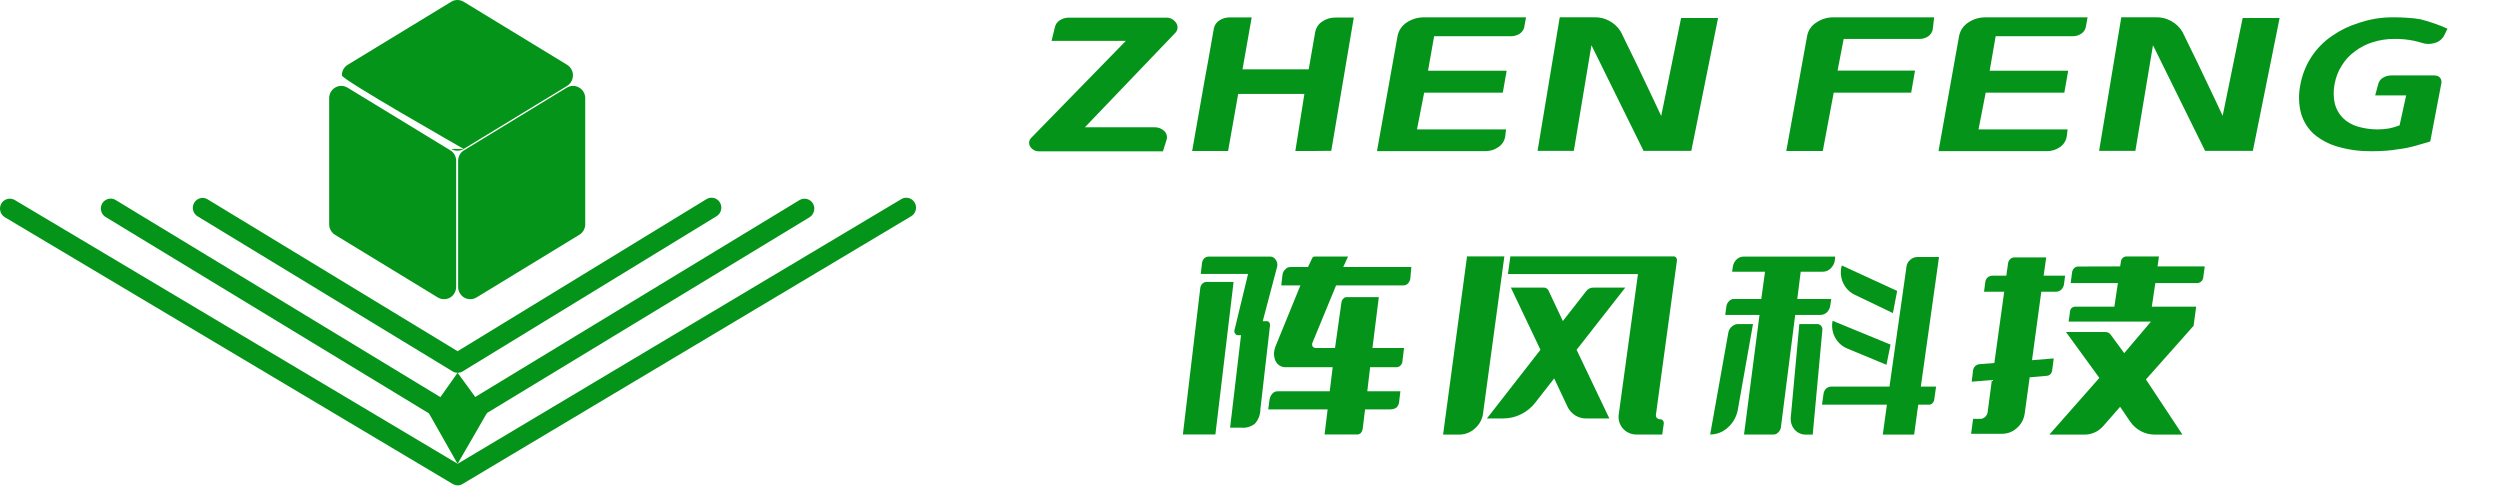 <svg xmlns="http://www.w3.org/2000/svg" xmlns:xlink="http://www.w3.org/1999/xlink" width="213" height="42" viewBox="0 0 213 42" fill="none"><g opacity="1" transform="translate(0.004 0)  rotate(0 106.031 20.675)"><g opacity="1" transform="translate(87.679 1.473)  rotate(0 62.191 5.713)"><g opacity="1" transform="translate(0 0.03)  rotate(0 6.322 5.698)"><path id="路径_1648" fill-rule="evenodd" style="fill:#049419" transform="translate(0 0)  rotate(0 6.322 5.698)" opacity="1" d="M0.18,10.24C-0.03,10.44 -0.06,10.76 0.1,11C0.28,11.27 0.59,11.42 0.91,11.39L11.4,11.39L11.73,10.34C11.78,10.08 11.69,9.81 11.49,9.64C11.27,9.44 10.98,9.33 10.68,9.34L4.75,9.34L12.43,1.32C12.67,1.1 12.72,0.72 12.52,0.44C12.32,0.14 11.97,-0.03 11.61,0L3.38,0C3.11,0 2.85,0.07 2.62,0.22C2.41,0.35 2.26,0.55 2.2,0.79L1.91,1.98L8.24,1.98L0.18,10.24Z " /></g><g opacity="1" transform="translate(15.612 0.012)  rotate(0 7 5.691)"><path id="路径_1649" fill-rule="evenodd" style="fill:#049419" transform="translate(-1.722 0)  rotate(0 6.883 5.691)" opacity="1" d="M0,11.38L3.06,11.38L3.92,6.52L9.56,6.52L8.79,11.38C9.42,11.38 9.92,11.38 10.32,11.38C10.72,11.37 11.08,11.37 11.38,11.37L11.85,11.37L13.77,0.01L12.22,0.01C11.82,0 11.42,0.12 11.08,0.35C10.78,0.54 10.57,0.85 10.49,1.2L9.93,4.42L4.29,4.42L5.07,0L3.21,0C2.89,-0.01 2.58,0.08 2.31,0.26C2.07,0.41 1.91,0.66 1.85,0.93C1.72,1.65 1.56,2.57 1.36,3.71C1.15,4.85 0.94,6 0.74,7.17C0.53,8.34 0.29,9.74 0,11.37L0,11.38Z " /></g><g opacity="1" transform="translate(31.624 0.004)  rotate(0 6.457 5.702)"><path id="路径_1650" fill-rule="evenodd" style="fill:#049419" transform="translate(-1.989 0)  rotate(0 6.35 5.702)" opacity="1" d="M4.87,1.61L11.44,1.61C11.7,1.61 11.95,1.53 12.17,1.39C12.36,1.26 12.5,1.06 12.55,0.83L12.7,0L4.04,0C3.5,-0.01 2.98,0.14 2.53,0.44C2.14,0.69 1.86,1.1 1.76,1.56L0,11.4L9.21,11.4C9.61,11.41 10.01,11.29 10.34,11.06C10.64,10.86 10.85,10.55 10.92,10.19L11,9.55L3.41,9.55L4.02,6.42L10.72,6.42L11.05,4.55L4.35,4.55L4.87,1.61Z " /></g><g opacity="1" transform="translate(45.538 0)  rotate(0 7.82 5.69)"><path id="路径_1651" fill-rule="evenodd" style="fill:#049419" transform="translate(-2.221 0)  rotate(0 7.69 5.69)" opacity="1" d="M3.09,11.38L4.59,2.38L9.03,11.38L13.1,11.38L15.38,0.06L12.23,0.06L10.54,8.38L10.52,8.38C10.47,8.27 10.25,7.8 9.85,6.95C9.45,6.11 8.99,5.15 8.48,4.07C7.96,2.99 7.5,2.05 7.1,1.24C6.61,0.43 5.72,-0.04 4.79,0L1.89,0L0,11.38L3.09,11.38Z " /></g><g opacity="1" transform="translate(67.088 0.003)  rotate(0 6.408 5.697)"><path id="路径_1652" fill-rule="evenodd" style="fill:#049419" transform="translate(-2.58 0)  rotate(0 6.302 5.697)" opacity="1" d="M4.06,0C3.52,-0.01 3,0.14 2.55,0.45C2.15,0.7 1.87,1.1 1.78,1.57L0,11.39L3.11,11.39L4.04,6.42L10.64,6.42L10.97,4.54L4.37,4.54L4.89,1.84L11.34,1.84C11.6,1.85 11.86,1.77 12.08,1.63C12.27,1.5 12.41,1.3 12.47,1.08L12.6,0L4.06,0Z " /></g><g opacity="1" transform="translate(80.276 0.004)  rotate(0 6.457 5.702)"><path id="路径_1653" fill-rule="evenodd" style="fill:#049419" transform="translate(-2.799 0)  rotate(0 6.35 5.702)" opacity="1" d="M11,9.55L3.41,9.55L4.02,6.42L10.72,6.42L11.05,4.55L4.36,4.55L4.87,1.61L11.44,1.61C11.7,1.61 11.95,1.54 12.17,1.39C12.37,1.26 12.5,1.06 12.55,0.83L12.7,0L4.04,0C3.51,-0.01 2.98,0.14 2.54,0.44C2.14,0.69 1.86,1.1 1.76,1.56L0,11.4L9.21,11.4C9.61,11.41 10.01,11.29 10.34,11.06C10.64,10.86 10.85,10.55 10.92,10.19L11,9.55Z " /></g><g opacity="1" transform="translate(94.192 0)  rotate(0 7.818 5.69)"><path id="路径_1654" fill-rule="evenodd" style="fill:#049419" transform="translate(-3.031 0)  rotate(0 7.688 5.69)" opacity="1" d="M10.53,8.38L10.52,8.38C10.47,8.27 10.25,7.8 9.85,6.95C9.45,6.11 8.99,5.15 8.48,4.07C7.96,2.99 7.5,2.05 7.1,1.24C6.61,0.43 5.72,-0.04 4.79,0L1.89,0L0,11.38L3.09,11.38L4.59,2.38L9.03,11.38L13.1,11.38L15.38,0.06L12.23,0.06L10.53,8.38Z " /></g><g opacity="1" transform="translate(111.513 0.003)  rotate(0 6.435 5.704)"><path id="路径_1655" fill-rule="evenodd" style="fill:#049419" transform="translate(-3.32 0)  rotate(0 6.327 5.704)" opacity="1" d="M10.48,2.18C10.84,2.3 11.22,2.3 11.58,2.18C11.91,2.09 12.19,1.87 12.36,1.56L12.65,0.97C11.92,0.64 11.15,0.37 10.36,0.17C9.99,0.1 9.62,0.06 9.24,0.04C8.82,0.01 8.46,0 8.15,0C7.2,-0.02 6.25,0.11 5.34,0.4C5.27,0.42 5.21,0.44 5.14,0.46C5.12,0.47 5.11,0.47 5.09,0.48C4.29,0.72 3.54,1.08 2.85,1.56C2.13,2.04 1.52,2.66 1.05,3.38C0.57,4.12 0.25,4.95 0.1,5.82C-0.05,6.6 -0.03,7.4 0.17,8.17C0.36,8.85 0.74,9.46 1.25,9.93C1.85,10.44 2.55,10.81 3.3,11.02C4.25,11.3 5.23,11.42 6.22,11.41C6.6,11.41 6.98,11.39 7.37,11.37C7.75,11.34 8.12,11.3 8.5,11.23C8.71,11.21 8.95,11.17 9.21,11.12C9.47,11.06 9.69,11.01 9.88,10.96C10.09,10.89 10.3,10.83 10.49,10.78C10.69,10.73 10.92,10.66 11.18,10.58L12.12,5.66C12.15,5.56 12.15,5.46 12.12,5.36C12.1,5.28 12.06,5.2 12.01,5.14C11.95,5.07 11.87,5.02 11.79,4.99C11.69,4.97 11.6,4.95 11.5,4.95L7.86,4.95C7.61,4.95 7.36,5.02 7.15,5.15C6.96,5.26 6.82,5.44 6.76,5.65L6.49,6.65L9.13,6.65L8.57,9.2C8.27,9.32 7.97,9.41 7.66,9.47C7.34,9.52 7.03,9.55 6.71,9.55C6.12,9.55 5.54,9.47 4.98,9.3C4.51,9.16 4.08,8.91 3.73,8.57C3.41,8.24 3.17,7.82 3.05,7.36C2.93,6.81 2.92,6.24 3.03,5.69C3.13,5.14 3.33,4.6 3.63,4.13C3.92,3.65 4.3,3.23 4.75,2.91C5.21,2.55 5.73,2.29 6.28,2.12C6.88,1.93 7.52,1.83 8.16,1.84C8.71,1.83 9.26,1.89 9.8,2C10.03,2.05 10.26,2.11 10.48,2.18Z " /></g></g><g opacity="1" transform="translate(100.777 21.843)  rotate(0 43.529 7.591)"><path id="路径_1656" fill-rule="evenodd" style="fill:#049419" transform="translate(0 0.015)  rotate(0 9.734 7.581)" opacity="1" d="M1.48 2.701L0 15.161L2.77 15.161L4.32 2.161L2.03 2.161C1.89 2.161 1.76 2.211 1.66 2.311C1.56 2.411 1.49 2.551 1.48 2.701Z M4.704 6.702L4.954 6.702L4.024 14.582L4.984 14.582C5.404 14.622 5.814 14.492 6.144 14.232C6.444 13.892 6.604 13.462 6.604 13.002L7.424 5.872C7.434 5.782 7.414 5.692 7.364 5.622C7.314 5.552 7.234 5.502 7.154 5.502L6.804 5.512L8.044 0.812C8.074 0.602 8.014 0.392 7.884 0.232C7.774 0.082 7.594 -0.008 7.414 0.002L2.224 0.002C2.084 0.002 1.944 0.042 1.844 0.132C1.734 0.232 1.664 0.372 1.634 0.522L1.524 1.482L5.554 1.482L4.404 6.242C4.364 6.352 4.384 6.462 4.444 6.552C4.494 6.652 4.594 6.702 4.704 6.702Z M14.073 0L11.223 0C11.123 0 11.043 0.06 11.013 0.15L10.663 0.89L9.163 0.89C8.993 0.89 8.833 0.96 8.723 1.1C8.583 1.22 8.503 1.39 8.483 1.58L8.383 2.46L10.013 2.46L7.943 7.53C7.833 7.76 7.783 8 7.763 8.24C7.763 8.45 7.793 8.66 7.873 8.85C7.953 9.03 8.073 9.19 8.243 9.29C8.403 9.39 8.593 9.44 8.773 9.43L12.763 9.43L12.513 11.48L8.093 11.48C7.923 11.47 7.753 11.54 7.633 11.67C7.503 11.81 7.413 11.99 7.383 12.19L7.273 13.02L12.333 13.02L12.073 15.16L14.823 15.16C14.943 15.17 15.063 15.12 15.163 15.04L15.163 15.03C15.253 14.93 15.303 14.8 15.323 14.66L15.523 13.02L17.643 13.02C17.743 13.02 17.833 13.01 17.923 12.99C18.013 12.97 18.103 12.93 18.183 12.88C18.323 12.75 18.403 12.58 18.423 12.39L18.533 11.48L15.713 11.48L15.953 9.43L18.203 9.43C18.323 9.43 18.443 9.38 18.533 9.29C18.623 9.2 18.693 9.08 18.703 8.95L18.843 7.79L16.153 7.79L16.693 3.46L13.943 3.46C13.833 3.46 13.733 3.5 13.673 3.59C13.593 3.66 13.533 3.77 13.513 3.88L12.963 7.79L11.343 7.79C11.233 7.8 11.123 7.75 11.053 7.66C10.993 7.55 10.993 7.42 11.053 7.31L13.053 2.46L18.773 2.46C18.923 2.46 19.073 2.4 19.183 2.29C19.293 2.16 19.363 2.01 19.383 1.85L19.463 0.89L13.663 0.89L14.073 0Z " /><g opacity="1" transform="translate(22.17 0)  rotate(0 9.964 7.59)"><path id="路径_1657" fill-rule="evenodd" style="fill:#049419" transform="translate(0 0.004)  rotate(0 2.611 7.588)" opacity="1" d="M2.04,0L0,15.18L1.38,15.18C1.87,15.18 2.34,15 2.71,14.66C3.08,14.34 3.33,13.9 3.4,13.41L5.22,0L2.04,0Z " /><path id="路径_1657" fill-rule="evenodd" style="fill:#049419" transform="translate(3.735 2.659)  rotate(0 5.895 5.578)" opacity="1" d="M4.83,0L2.04,0L4.56,5.3L0,11.15L1.39,11.15C2.46,11.15 3.46,10.65 4.12,9.8L5.73,7.74L6.9,10.22C7.22,10.82 7.85,11.18 8.51,11.15L10.43,11.15L7.64,5.3L11.79,0L9.06,0C8.83,0 8.61,0.11 8.47,0.29L6.47,2.85L5.24,0.24C5.16,0.09 5,-0.01 4.83,0Z " /><path id="路径_1657" fill-rule="evenodd" style="fill:#049419" transform="translate(5.523 0)  rotate(0 7.202 7.589)" opacity="1" d="M0.21,0L0,1.51L11.08,1.51L9.45,13.41C9.37,13.86 9.5,14.32 9.79,14.66C10.1,15.01 10.54,15.19 11,15.18L13.15,15.18L13.28,14.24C13.29,14.15 13.26,14.05 13.2,13.98C13.14,13.91 13.05,13.87 12.96,13.88C12.86,13.88 12.77,13.84 12.69,13.77C12.63,13.7 12.6,13.6 12.61,13.5L14.4,0.37C14.41,0.27 14.39,0.17 14.33,0.1C14.27,0.03 14.19,0 14.1,0L0.21,0Z " /></g><g opacity="1" transform="translate(44.925 0.019)  rotate(0 9.75 7.582)"><path id="路径_1658" fill-rule="evenodd" style="fill:#049419" transform="translate(0 5.746)  rotate(0 1.827 4.707)" opacity="1" d="M1.55,0.72L0,9.41C0.55,9.41 1.08,9.21 1.49,8.83C1.92,8.46 2.22,7.95 2.34,7.39L3.65,0L2.38,0C2.18,0 2,0.08 1.85,0.21C1.69,0.34 1.59,0.52 1.55,0.72Z " /><path id="路径_1658" fill-rule="evenodd" style="fill:#049419" transform="translate(1.284 0)  rotate(0 4.687 7.58)" opacity="1" d="M2.92,4.97L1.6,15.16L4.12,15.16C4.27,15.16 4.41,15.1 4.51,14.98C4.63,14.87 4.71,14.73 4.74,14.57L5.96,4.97L8.11,4.97C8.31,4.97 8.51,4.89 8.66,4.75C8.82,4.59 8.92,4.39 8.95,4.17L9.03,3.61L6.14,3.61L6.43,1.29L8.33,1.29C8.58,1.28 8.82,1.18 8.99,1C9.18,0.81 9.31,0.57 9.34,0.31L9.37,0L1.56,0C1.33,0 1.11,0.09 0.95,0.26C0.78,0.43 0.67,0.66 0.64,0.9L0.59,1.29L3.39,1.29L3.07,3.61L0.75,3.61C0.58,3.61 0.43,3.68 0.32,3.8C0.2,3.91 0.12,4.07 0.1,4.23L0,4.97L2.92,4.97Z " /><path id="路径_1658" fill-rule="evenodd" style="fill:#049419" transform="translate(6.858 5.746)  rotate(0 1.353 4.708)" opacity="1" d="M0.74,0L0.01,7.95C-0.03,8.33 0.09,8.71 0.34,9C0.58,9.27 0.93,9.43 1.29,9.42L1.88,9.42L2.7,0.52C2.72,0.38 2.68,0.25 2.59,0.15C2.51,0.05 2.39,0 2.26,0L0.74,0Z " /><path id="路径_1658" fill-rule="evenodd" style="fill:#049419" transform="translate(9.528 0.036)  rotate(0 4.986 7.563)" opacity="1" d="M5.18,15.13L7.85,15.13L8.2,12.58L9.09,12.58C9.2,12.59 9.31,12.55 9.4,12.47C9.48,12.39 9.54,12.28 9.56,12.17L9.72,11.04L8.42,11.04L9.97,0L8.12,0C7.9,0 7.68,0.09 7.52,0.24C7.34,0.38 7.22,0.59 7.2,0.82L5.75,11.04L0.79,11.04C0.64,11.04 0.48,11.1 0.36,11.2C0.25,11.31 0.17,11.45 0.14,11.6L0,12.58L5.53,12.58L5.18,15.13Z " /><path id="路径_1658" fill-rule="evenodd" style="fill:#049419" transform="translate(10.389 5.469)  rotate(0 2.49 1.875)" opacity="1" d="M4.98,2.03L0.04,0C-0.15,0.98 0.36,1.96 1.26,2.35L4.63,3.75L4.98,2.03Z " /><path id="路径_1658" fill-rule="evenodd" style="fill:#049419" transform="translate(11.131 0.754)  rotate(0 2.398 2.028)" opacity="1" d="M4.8,2.17L0.08,0L0.03,0.24C-0.12,1.17 0.34,2.08 1.17,2.49L4.44,4.06L4.8,2.17Z " /></g><g opacity="1" transform="translate(67.157 0.005)  rotate(0 9.951 7.589)"><path id="路径_1659" fill-rule="evenodd" style="fill:#049419" transform="translate(0 0.08)  rotate(0 4.006 7.516)" opacity="1" d="M1.41,1.71C1.3,1.81 1.22,1.95 1.21,2.11L1.1,2.93L2.82,2.93L1.98,9L0.71,9.1C0.58,9.11 0.45,9.17 0.35,9.26C0.26,9.35 0.19,9.48 0.17,9.61L0.05,10.59L1.77,10.45L1.41,13.18C1.39,13.34 1.31,13.49 1.19,13.6C1.07,13.7 0.93,13.76 0.78,13.76L0.17,13.76L0,15.03L2.64,15.03C3.11,15.03 3.56,14.86 3.91,14.53C4.28,14.21 4.51,13.76 4.57,13.28L4.99,10.22L6.47,10.09C6.58,10.08 6.68,10.03 6.75,9.96C6.83,9.88 6.88,9.78 6.9,9.67L7.04,8.61L5.19,8.76L5.98,2.93L7.22,2.93C7.39,2.93 7.55,2.87 7.68,2.75C7.8,2.64 7.88,2.48 7.91,2.32L8.01,1.56L6.18,1.56L6.4,0L3.71,0C3.57,0 3.44,0.05 3.34,0.14C3.24,0.23 3.17,0.36 3.15,0.5L3,1.56L1.82,1.56C1.67,1.56 1.53,1.61 1.41,1.71Z " /><path id="路径_1659" fill-rule="evenodd" style="fill:#049419" transform="translate(6.666 0)  rotate(0 6.618 7.589)" opacity="1" d="M3.02,15.18C3.61,15.18 4.16,14.92 4.56,14.49L6.03,12.81L6.87,14.05C7.35,14.76 8.13,15.18 8.98,15.18L11.34,15.18L8.23,10.48L12.29,5.91L12.51,4.28L8.73,4.28L9.03,2.27L12.59,2.27C12.71,2.27 12.84,2.23 12.93,2.14C13.03,2.06 13.09,1.94 13.11,1.82L13.24,0.85L9.22,0.85L9.34,0L6.57,0C6.46,0 6.35,0.04 6.26,0.12C6.17,0.2 6.11,0.31 6.1,0.43L6.03,0.85L2.48,0.86C2.35,0.85 2.22,0.9 2.12,0.99C2.03,1.08 1.96,1.2 1.94,1.34L1.82,2.27L5.84,2.27L5.54,4.28L2.2,4.28C2.09,4.28 1.99,4.32 1.91,4.39C1.83,4.45 1.78,4.55 1.77,4.65L1.64,5.55L8.66,5.55L6.38,8.24L5.25,6.7C5.15,6.53 4.97,6.44 4.78,6.44L1.42,6.44L4.26,10.35L0,15.18L3.02,15.18Z " /></g></g><g opacity="1" transform="translate(0 0)  rotate(0 39.683 20.675)"><path id="路径_1660" fill-rule="evenodd" style="fill:#049419" transform="translate(29.121 0)  rotate(0 9.847 6.419)" opacity="1" d="M19.19 5.52L10.38 0.15C10.05 -0.05 9.64 -0.05 9.32 0.15L0.5 5.52C0.19 5.71 0 6.05 0 6.42C0 6.79 10.07 12.5 10.38 12.69L9.32 12.69C9.64 12.89 10.05 12.89 10.38 12.69L19.19 7.32C19.5 7.13 19.69 6.79 19.69 6.42C19.69 6.05 19.5 5.71 19.19 5.52Z" /><g opacity="1" transform="translate(39.028 7.317)  rotate(0 5.413 9.087)"><path id="路径_1661" fill-rule="evenodd" style="fill:#049419" transform="translate(0 0)  rotate(0 5.413 9.087)" opacity="1" d="M0.5,5.49C0.19,5.67 0,6.02 0,6.39L0,17.13C0,17.5 0.2,17.85 0.52,18.04C0.85,18.22 1.24,18.22 1.56,18.03L10.32,12.69C10.64,12.5 10.83,12.16 10.83,11.79L10.83,1.05C10.83,0.67 10.63,0.32 10.3,0.14C9.98,-0.05 9.58,-0.04 9.26,0.15L0.5,5.49Z " /></g><g opacity="1" transform="translate(28.041 7.316)  rotate(0 5.412 9.087)"><path id="路径_1662" fill-rule="evenodd" style="fill:#049419" transform="translate(0 0)  rotate(0 5.412 9.087)" opacity="1" d="M0.52,0.14C0.2,0.32 0,0.67 0,1.05L0,11.79C0,12.16 0.19,12.5 0.5,12.69L9.26,18.03C9.58,18.22 9.98,18.22 10.3,18.04C10.62,17.85 10.82,17.5 10.82,17.13L10.82,6.39C10.82,6.02 10.63,5.67 10.32,5.49L1.56,0.15C1.24,-0.04 0.85,-0.05 0.52,0.14Z " /></g><g opacity="1" transform="translate(-0 16.844)  rotate(0 39.022 12.253)"><path id="路径_1663" fill-rule="evenodd" style="fill:#049419" transform="translate(0 0)  rotate(0 39.022 12.253)" opacity="1" d="M38.55,24.38C38.69,24.46 38.84,24.51 38.99,24.51C39.15,24.51 39.3,24.46 39.44,24.37L77.63,1.58C78.03,1.34 78.16,0.82 77.93,0.42C77.7,0.02 77.18,-0.12 76.79,0.12L38.99,22.67L1.24,0.19C0.85,-0.03 0.34,0.1 0.11,0.5C-0.12,0.9 0.01,1.42 0.4,1.66L38.55,24.38Z " /></g><g opacity="1" transform="translate(8.591 16.919)  rotate(0 30.392 9.823)"><path id="路径_1664" fill-rule="evenodd" style="fill:#049419" transform="translate(0 0)  rotate(0 30.392 9.823)" opacity="1" d="M30.4,19.65C30.56,19.65 30.72,19.6 30.85,19.51L60.38,1.59C60.77,1.35 60.9,0.82 60.67,0.42C60.43,0.02 59.92,-0.11 59.52,0.13L30.4,17.81L1.27,0.13C1.02,-0.03 0.69,-0.04 0.43,0.11C0.17,0.25 0,0.53 0,0.84C0,1.15 0.16,1.43 0.42,1.58L29.96,19.52C30.09,19.6 30.24,19.65 30.4,19.65Z " /></g><g opacity="1" transform="translate(16.424 16.843)  rotate(0 22.515 7.46)"><g opacity="1" transform="translate(0 0)  rotate(0 22.515 7.46)"><path id="路径_1665" fill-rule="evenodd" style="fill:#049419" transform="translate(0 0)  rotate(0 22.515 7.46)" opacity="1" d="M22.12,14.79C22.26,14.88 22.41,14.92 22.56,14.92C22.73,14.92 22.89,14.87 23.02,14.78L44.62,1.58C45.02,1.34 45.15,0.82 44.91,0.41C44.67,0.01 44.16,-0.12 43.77,0.12L22.56,13.08L1.26,0.14C0.87,-0.1 0.36,0.03 0.12,0.43C-0.12,0.83 0.01,1.35 0.41,1.59L22.12,14.79Z " /></g></g><g opacity="1" transform="translate(36.543 31.758)  rotate(0 2.469 3.879)"><path id="路径_1666" fill-rule="evenodd" style="fill:#049419" transform="translate(0 0)  rotate(0 2.469 3.879)" opacity="1" d="M4.94,3.43L2.44,0L0,3.46L2.44,7.76L4.94,3.43Z " /></g></g></g></svg>